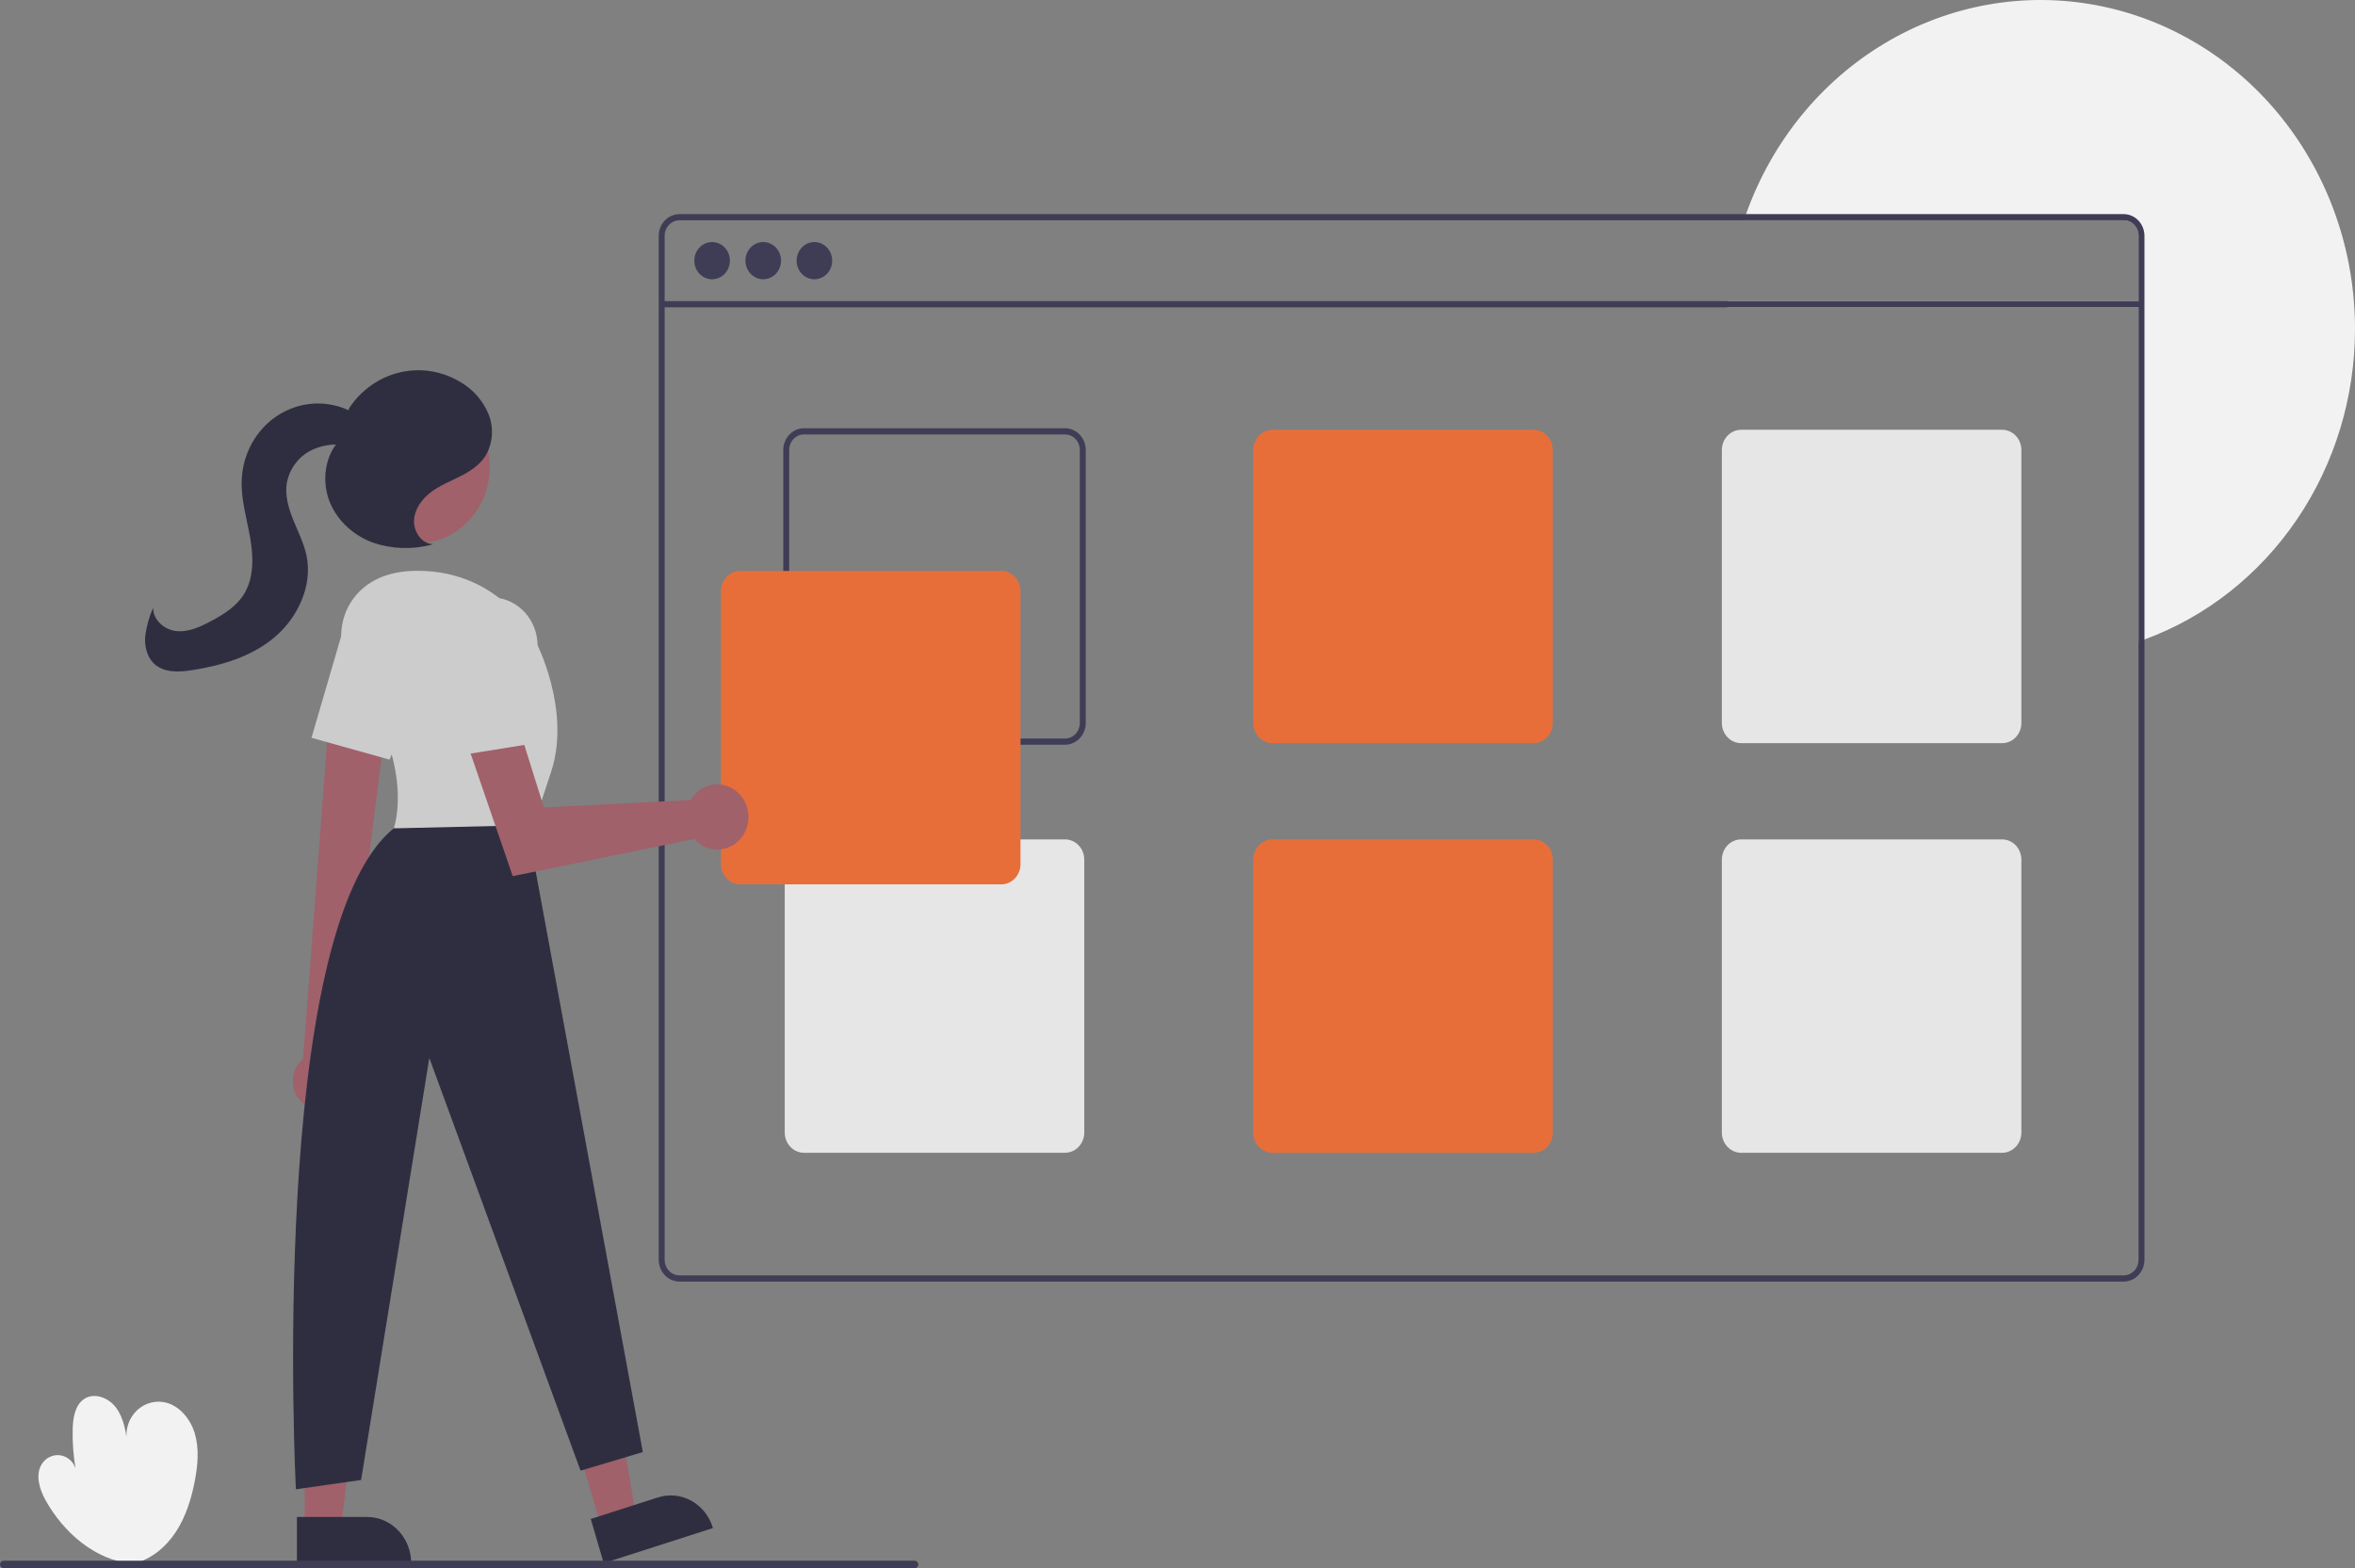 <svg width="539" height="359" viewBox="0 0 539 359" fill="none" xmlns="http://www.w3.org/2000/svg">
<rect x="0" y="0" width="539" height="359" fill="#808080" stroke="none"/>
<g clip-path="url(#clip0_2154_42580)">
<path d="M30.218 357.953C21.902 357.237 14.561 350.94 10.386 343.38C8.986 340.844 8.027 337.518 9.612 335.105C10.066 334.415 10.693 333.869 11.425 333.527C12.156 333.186 12.963 333.062 13.758 333.17C14.552 333.278 15.302 333.614 15.926 334.14C16.549 334.666 17.022 335.361 17.292 336.151C16.782 333.188 16.562 330.179 16.637 327.17C16.701 324.623 17.161 321.742 19.185 320.326C21.533 318.682 24.917 319.987 26.625 322.342C28.333 324.697 28.796 327.76 29.206 330.685C28.872 329.447 28.839 328.141 29.111 326.886C29.384 325.632 29.952 324.468 30.765 323.503C31.578 322.538 32.609 321.801 33.764 321.361C34.92 320.921 36.162 320.791 37.377 320.983C40.816 321.527 43.51 324.643 44.562 328.113C45.613 331.583 45.285 335.346 44.608 338.916C43.815 343.103 42.527 347.257 40.209 350.769C37.891 354.281 34.448 357.112 30.453 357.971L30.218 357.953Z" fill="#F2F2F2"/>
<path d="M539.002 75.303C539.002 90.92 534.364 106.152 525.731 118.889C517.097 131.627 504.895 141.241 490.811 146.401C490.363 146.564 489.909 146.727 489.454 146.877V70.359H395.266C395.293 69.883 395.327 69.407 395.367 68.938H489.454V53.991C489.454 53.049 489.096 52.146 488.46 51.48C487.823 50.814 486.96 50.439 486.06 50.439H399.128C399.284 49.963 399.447 49.487 399.623 49.018C405.512 32.473 416.768 18.62 431.425 9.878C446.081 1.137 463.206 -1.937 479.808 1.194C496.409 4.324 511.432 13.461 522.252 27.007C533.072 40.553 539 57.647 539.002 75.303Z" fill="#F2F2F2"/>
<path d="M486.06 49.019H155.515C154.255 49.02 153.048 49.544 152.157 50.477C151.266 51.409 150.765 52.673 150.764 53.991V288.425C150.765 289.744 151.266 291.008 152.157 291.94C153.048 292.872 154.255 293.397 155.515 293.398H486.06C487.319 293.397 488.527 292.872 489.418 291.94C490.309 291.008 490.81 289.744 490.811 288.425V53.991C490.81 52.673 490.309 51.409 489.418 50.477C488.527 49.544 487.319 49.02 486.06 49.019ZM489.453 288.425C489.453 289.367 489.095 290.27 488.459 290.936C487.823 291.603 486.96 291.977 486.06 291.977H155.515C154.615 291.977 153.752 291.603 153.116 290.936C152.479 290.27 152.122 289.367 152.121 288.425V53.991C152.122 53.05 152.479 52.146 153.116 51.48C153.752 50.814 154.615 50.44 155.515 50.439H486.06C486.96 50.44 487.823 50.814 488.459 51.48C489.095 52.146 489.453 53.05 489.453 53.991V288.425Z" fill="#3F3D56"/>
<path d="M490.131 68.938H151.441V70.358H490.131V68.938Z" fill="#3F3D56"/>
<path d="M162.981 63.936C165.23 63.936 167.053 62.028 167.053 59.674C167.053 57.319 165.23 55.411 162.981 55.411C160.731 55.411 158.908 57.319 158.908 59.674C158.908 62.028 160.731 63.936 162.981 63.936Z" fill="#3F3D56"/>
<path d="M174.686 63.936C176.935 63.936 178.758 62.028 178.758 59.674C178.758 57.319 176.935 55.411 174.686 55.411C172.437 55.411 170.613 57.319 170.613 59.674C170.613 62.028 172.437 63.936 174.686 63.936Z" fill="#3F3D56"/>
<path d="M186.397 63.936C188.646 63.936 190.469 62.028 190.469 59.674C190.469 57.32 188.646 55.411 186.397 55.411C184.148 55.411 182.324 57.32 182.324 59.674C182.324 62.028 184.148 63.936 186.397 63.936Z" fill="#3F3D56"/>
<path d="M243.75 98.036H184.021C182.761 98.038 181.554 98.562 180.663 99.494C179.772 100.427 179.271 101.691 179.27 103.009V165.525C179.271 166.843 179.772 168.107 180.663 169.039C181.554 169.972 182.761 170.496 184.021 170.497H243.75C245.009 170.496 246.217 169.972 247.108 169.039C247.999 168.107 248.5 166.843 248.501 165.525V103.009C248.5 101.691 247.999 100.427 247.108 99.494C246.217 98.562 245.009 98.038 243.75 98.036ZM247.143 165.525C247.143 166.467 246.785 167.37 246.149 168.036C245.513 168.702 244.65 169.076 243.75 169.077H184.021C183.121 169.076 182.258 168.702 181.622 168.036C180.985 167.37 180.628 166.467 180.627 165.525V103.009C180.628 102.067 180.985 101.164 181.622 100.498C182.258 99.832 183.121 99.457 184.021 99.457H243.75C244.65 99.457 245.513 99.832 246.149 100.498C246.785 101.164 247.143 102.067 247.143 103.009V165.525Z" fill="#3F3D56"/>
<path d="M350.988 98.392H291.259C290.09 98.394 288.969 98.881 288.142 99.747C287.315 100.612 286.85 101.785 286.848 103.009V165.525C286.85 166.749 287.315 167.922 288.142 168.787C288.969 169.653 290.09 170.14 291.259 170.143H350.988C352.158 170.14 353.279 169.653 354.105 168.787C354.932 167.922 355.398 166.749 355.4 165.525V103.009C355.398 101.785 354.932 100.612 354.105 99.747C353.279 98.881 352.158 98.394 350.988 98.392Z" fill="#E86E39"/>
<path d="M458.231 98.392H398.502C397.332 98.394 396.211 98.881 395.385 99.747C394.558 100.612 394.092 101.785 394.09 103.009V165.525C394.092 166.749 394.558 167.922 395.385 168.787C396.211 169.653 397.332 170.14 398.502 170.143H458.231C459.4 170.14 460.521 169.653 461.348 168.787C462.175 167.922 462.64 166.749 462.642 165.525V103.009C462.64 101.785 462.175 100.612 461.348 99.747C460.521 98.881 459.4 98.394 458.231 98.392Z" fill="#E6E6E6"/>
<path d="M243.75 192.165H184.021C182.852 192.167 181.731 192.655 180.904 193.52C180.077 194.386 179.612 195.559 179.609 196.783V259.298C179.612 260.522 180.077 261.695 180.904 262.561C181.731 263.426 182.852 263.914 184.021 263.916H243.75C244.919 263.914 246.04 263.426 246.867 262.561C247.694 261.695 248.16 260.522 248.162 259.298V196.783C248.16 195.559 247.694 194.386 246.867 193.52C246.04 192.655 244.919 192.167 243.75 192.165Z" fill="#E6E6E6"/>
<path d="M350.988 192.165H291.259C290.09 192.167 288.969 192.655 288.142 193.52C287.315 194.386 286.85 195.559 286.848 196.783V259.298C286.85 260.522 287.315 261.695 288.142 262.561C288.969 263.426 290.09 263.914 291.259 263.916H350.988C352.158 263.914 353.279 263.426 354.105 262.561C354.932 261.695 355.398 260.522 355.4 259.298V196.783C355.398 195.559 354.932 194.386 354.105 193.52C353.279 192.655 352.158 192.167 350.988 192.165Z" fill="#E86E39"/>
<path d="M458.231 192.165H398.502C397.332 192.167 396.211 192.655 395.385 193.52C394.558 194.386 394.092 195.559 394.09 196.783V259.298C394.092 260.522 394.558 261.695 395.385 262.561C396.211 263.426 397.332 263.914 398.502 263.916H458.231C459.4 263.914 460.521 263.426 461.348 262.561C462.175 261.695 462.64 260.522 462.642 259.298V196.783C462.64 195.559 462.175 194.386 461.348 193.52C460.521 192.655 459.4 192.167 458.231 192.165Z" fill="#E6E6E6"/>
<path d="M229.156 202.466H169.427C168.258 202.464 167.136 201.977 166.309 201.112C165.482 200.246 165.017 199.072 165.016 197.848V135.332C165.017 134.108 165.482 132.935 166.309 132.069C167.136 131.203 168.258 130.716 169.427 130.715H229.156C230.326 130.716 231.447 131.203 232.274 132.069C233.101 132.935 233.567 134.108 233.568 135.332V197.848C233.567 199.072 233.101 200.246 232.274 201.112C231.447 201.977 230.326 202.464 229.156 202.466Z" fill="#E86E39"/>
<path d="M137.612 349.582L145.567 347.027L139.936 313.696L128.195 317.467L137.612 349.582Z" fill="#A0616A"/>
<path d="M163.174 349.83L138.172 357.861L135.208 347.751L150.55 342.823C151.818 342.415 153.151 342.273 154.472 342.405C155.793 342.536 157.076 342.939 158.248 343.59C159.421 344.24 160.459 345.127 161.304 346.197C162.149 347.268 162.785 348.502 163.174 349.83Z" fill="#2F2E41"/>
<path d="M69.739 349.774L78.061 349.773L82.019 316.18L69.738 316.18L69.739 349.774Z" fill="#A0616A"/>
<path d="M94.109 357.86L67.957 357.862L67.957 347.286L84.005 347.285C85.332 347.285 86.645 347.559 87.871 348.09C89.097 348.621 90.211 349.4 91.15 350.382C92.088 351.364 92.832 352.53 93.34 353.813C93.848 355.096 94.109 356.472 94.109 357.86Z" fill="#2F2E41"/>
<path d="M69.143 252.394C68.459 251.766 67.915 250.99 67.549 250.119C67.183 249.248 67.004 248.303 67.025 247.352C67.046 246.4 67.265 245.465 67.668 244.613C68.072 243.76 68.648 243.01 69.359 242.415L75.81 157.384L88.931 160.815L78.426 243.761C79.3 245.075 79.684 246.68 79.504 248.271C79.323 249.862 78.592 251.329 77.448 252.393C76.303 253.457 74.826 254.045 73.295 254.045C71.765 254.045 70.287 253.457 69.143 252.394Z" fill="#A0616A"/>
<path d="M95.417 124.404C104.623 124.404 112.087 116.593 112.087 106.956C112.087 97.32 104.623 89.508 95.417 89.508C86.21 89.508 78.746 97.32 78.746 106.956C78.746 116.593 86.21 124.404 95.417 124.404Z" fill="#A0616A"/>
<path d="M80.921 154.768C77.159 149.363 77.043 141.919 81.095 136.749C83.74 133.376 88.163 130.676 95.547 130.676C115.231 130.676 122.697 147.015 122.697 147.015C122.697 147.015 130.842 162.644 126.091 176.852C121.339 191.06 121.339 192.481 121.339 192.481L90.118 189.639C90.118 189.639 95.385 175.551 80.921 154.768Z" fill="#CCCCCC"/>
<path d="M71.293 168.911L78.019 145.879C78.469 144.337 79.238 142.917 80.27 141.72C81.303 140.522 82.574 139.577 83.994 138.951C85.413 138.324 86.947 138.032 88.487 138.094C90.027 138.156 91.534 138.572 92.904 139.311C95.28 140.599 97.099 142.784 97.992 145.424C98.885 148.064 98.786 150.96 97.715 153.526L89.164 173.909L71.293 168.911Z" fill="#CCCCCC"/>
<path d="M120.659 188.93L147.13 332.432L132.877 336.694L98.261 242.21L82.65 338.825L67.718 340.956C67.718 340.956 61.168 213.123 90.116 189.64L120.659 188.93Z" fill="#2F2E41"/>
<path d="M158.759 182.203C158.518 182.504 158.299 182.824 158.106 183.161L124.485 184.867L118.011 164.181L106.77 169.773L117.35 200.584L158.93 192.073C159.907 193.189 161.186 193.968 162.596 194.305C164.007 194.642 165.482 194.522 166.825 193.961C168.168 193.4 169.317 192.424 170.117 191.162C170.918 189.901 171.333 188.415 171.306 186.901C171.28 185.387 170.814 183.918 169.97 182.688C169.127 181.458 167.945 180.526 166.583 180.016C165.221 179.506 163.743 179.442 162.346 179.832C160.948 180.223 159.697 181.05 158.759 182.203Z" fill="#A0616A"/>
<path d="M102.064 149.079C101.884 147.477 102.042 145.854 102.528 144.323C103.013 142.793 103.814 141.392 104.873 140.221C105.933 139.05 107.225 138.137 108.658 137.546C110.092 136.955 111.632 136.701 113.17 136.802C115.84 136.981 118.345 138.217 120.177 140.258C122.009 142.299 123.031 144.993 123.035 147.793V170.053L104.753 172.998L102.064 149.079Z" fill="#CCCCCC"/>
<path d="M99.082 124.562C96.58 124.55 94.65 121.793 94.762 119.177C94.874 116.561 96.553 114.259 98.576 112.717C100.598 111.176 102.97 110.237 105.226 109.103C107.481 107.97 109.717 106.556 111.11 104.38C111.951 102.956 112.454 101.341 112.574 99.672C112.695 98.002 112.431 96.327 111.805 94.787C110.509 91.706 108.283 89.154 105.47 87.523C101.29 84.963 96.343 84.144 91.612 85.23C86.882 86.316 82.716 89.228 79.945 93.384L77.088 101.524C74.178 105.187 73.716 110.627 75.505 115.007C77.294 119.388 81.104 122.684 85.402 124.251C89.763 125.718 94.432 125.864 98.869 124.673" fill="#2F2E41"/>
<path d="M83.847 97.453C82.62 95.393 80.491 94.083 78.291 93.314C75.743 92.424 73.032 92.161 70.37 92.546C67.708 92.932 65.167 93.955 62.945 95.536C60.723 97.118 58.88 99.214 57.559 101.663C56.237 104.112 55.474 106.848 55.328 109.656C55.095 114.142 56.437 118.528 57.225 122.944C58.014 127.36 58.171 132.237 55.844 136.013C54.073 138.888 51.118 140.699 48.201 142.245C45.771 143.533 43.141 144.742 40.428 144.486C37.714 144.229 34.987 141.979 35.059 139.128C34.15 141.173 33.537 143.347 33.239 145.579C33.048 147.821 33.576 150.24 35.123 151.804C37.371 154.076 40.934 153.91 44.025 153.419C50.715 152.358 57.49 150.368 62.775 145.946C68.061 141.524 71.568 134.242 70.176 127.311C69.595 124.416 68.228 121.773 67.124 119.049C66.02 116.326 65.158 113.347 65.665 110.436C65.965 108.937 66.576 107.525 67.455 106.299C68.334 105.074 69.459 104.066 70.751 103.345C73.363 101.923 76.352 101.449 79.25 101.996C81.15 102.322 83.522 102.829 84.649 101.195C84.948 100.678 85.1 100.082 85.089 99.478C85.078 98.873 84.903 98.284 84.585 97.779C83.935 96.78 83.107 95.921 82.147 95.25" fill="#2F2E41"/>
<path d="M209.378 359H0.807C0.7 359.001 0.595 358.979 0.497 358.937C0.398 358.894 0.309 358.832 0.234 358.753C0.158 358.675 0.099 358.582 0.058 358.479C0.017 358.376 -0.004 358.266 -0.004 358.154C-0.004 358.043 0.017 357.933 0.058 357.83C0.099 357.727 0.158 357.634 0.234 357.555C0.309 357.477 0.398 357.415 0.497 357.372C0.595 357.33 0.7 357.308 0.807 357.309H209.378C209.485 357.308 209.59 357.33 209.688 357.372C209.787 357.415 209.876 357.477 209.951 357.555C210.027 357.634 210.086 357.727 210.127 357.83C210.168 357.933 210.189 358.043 210.189 358.154C210.189 358.266 210.168 358.376 210.127 358.479C210.086 358.582 210.027 358.675 209.951 358.753C209.876 358.832 209.787 358.894 209.688 358.937C209.59 358.979 209.485 359.001 209.378 359Z" fill="#3F3D56"/>
</g>
<defs>
<clipPath id="clip0_2154_42580">
<rect width="539" height="359" fill="white"/>
</clipPath>
</defs>
</svg>
